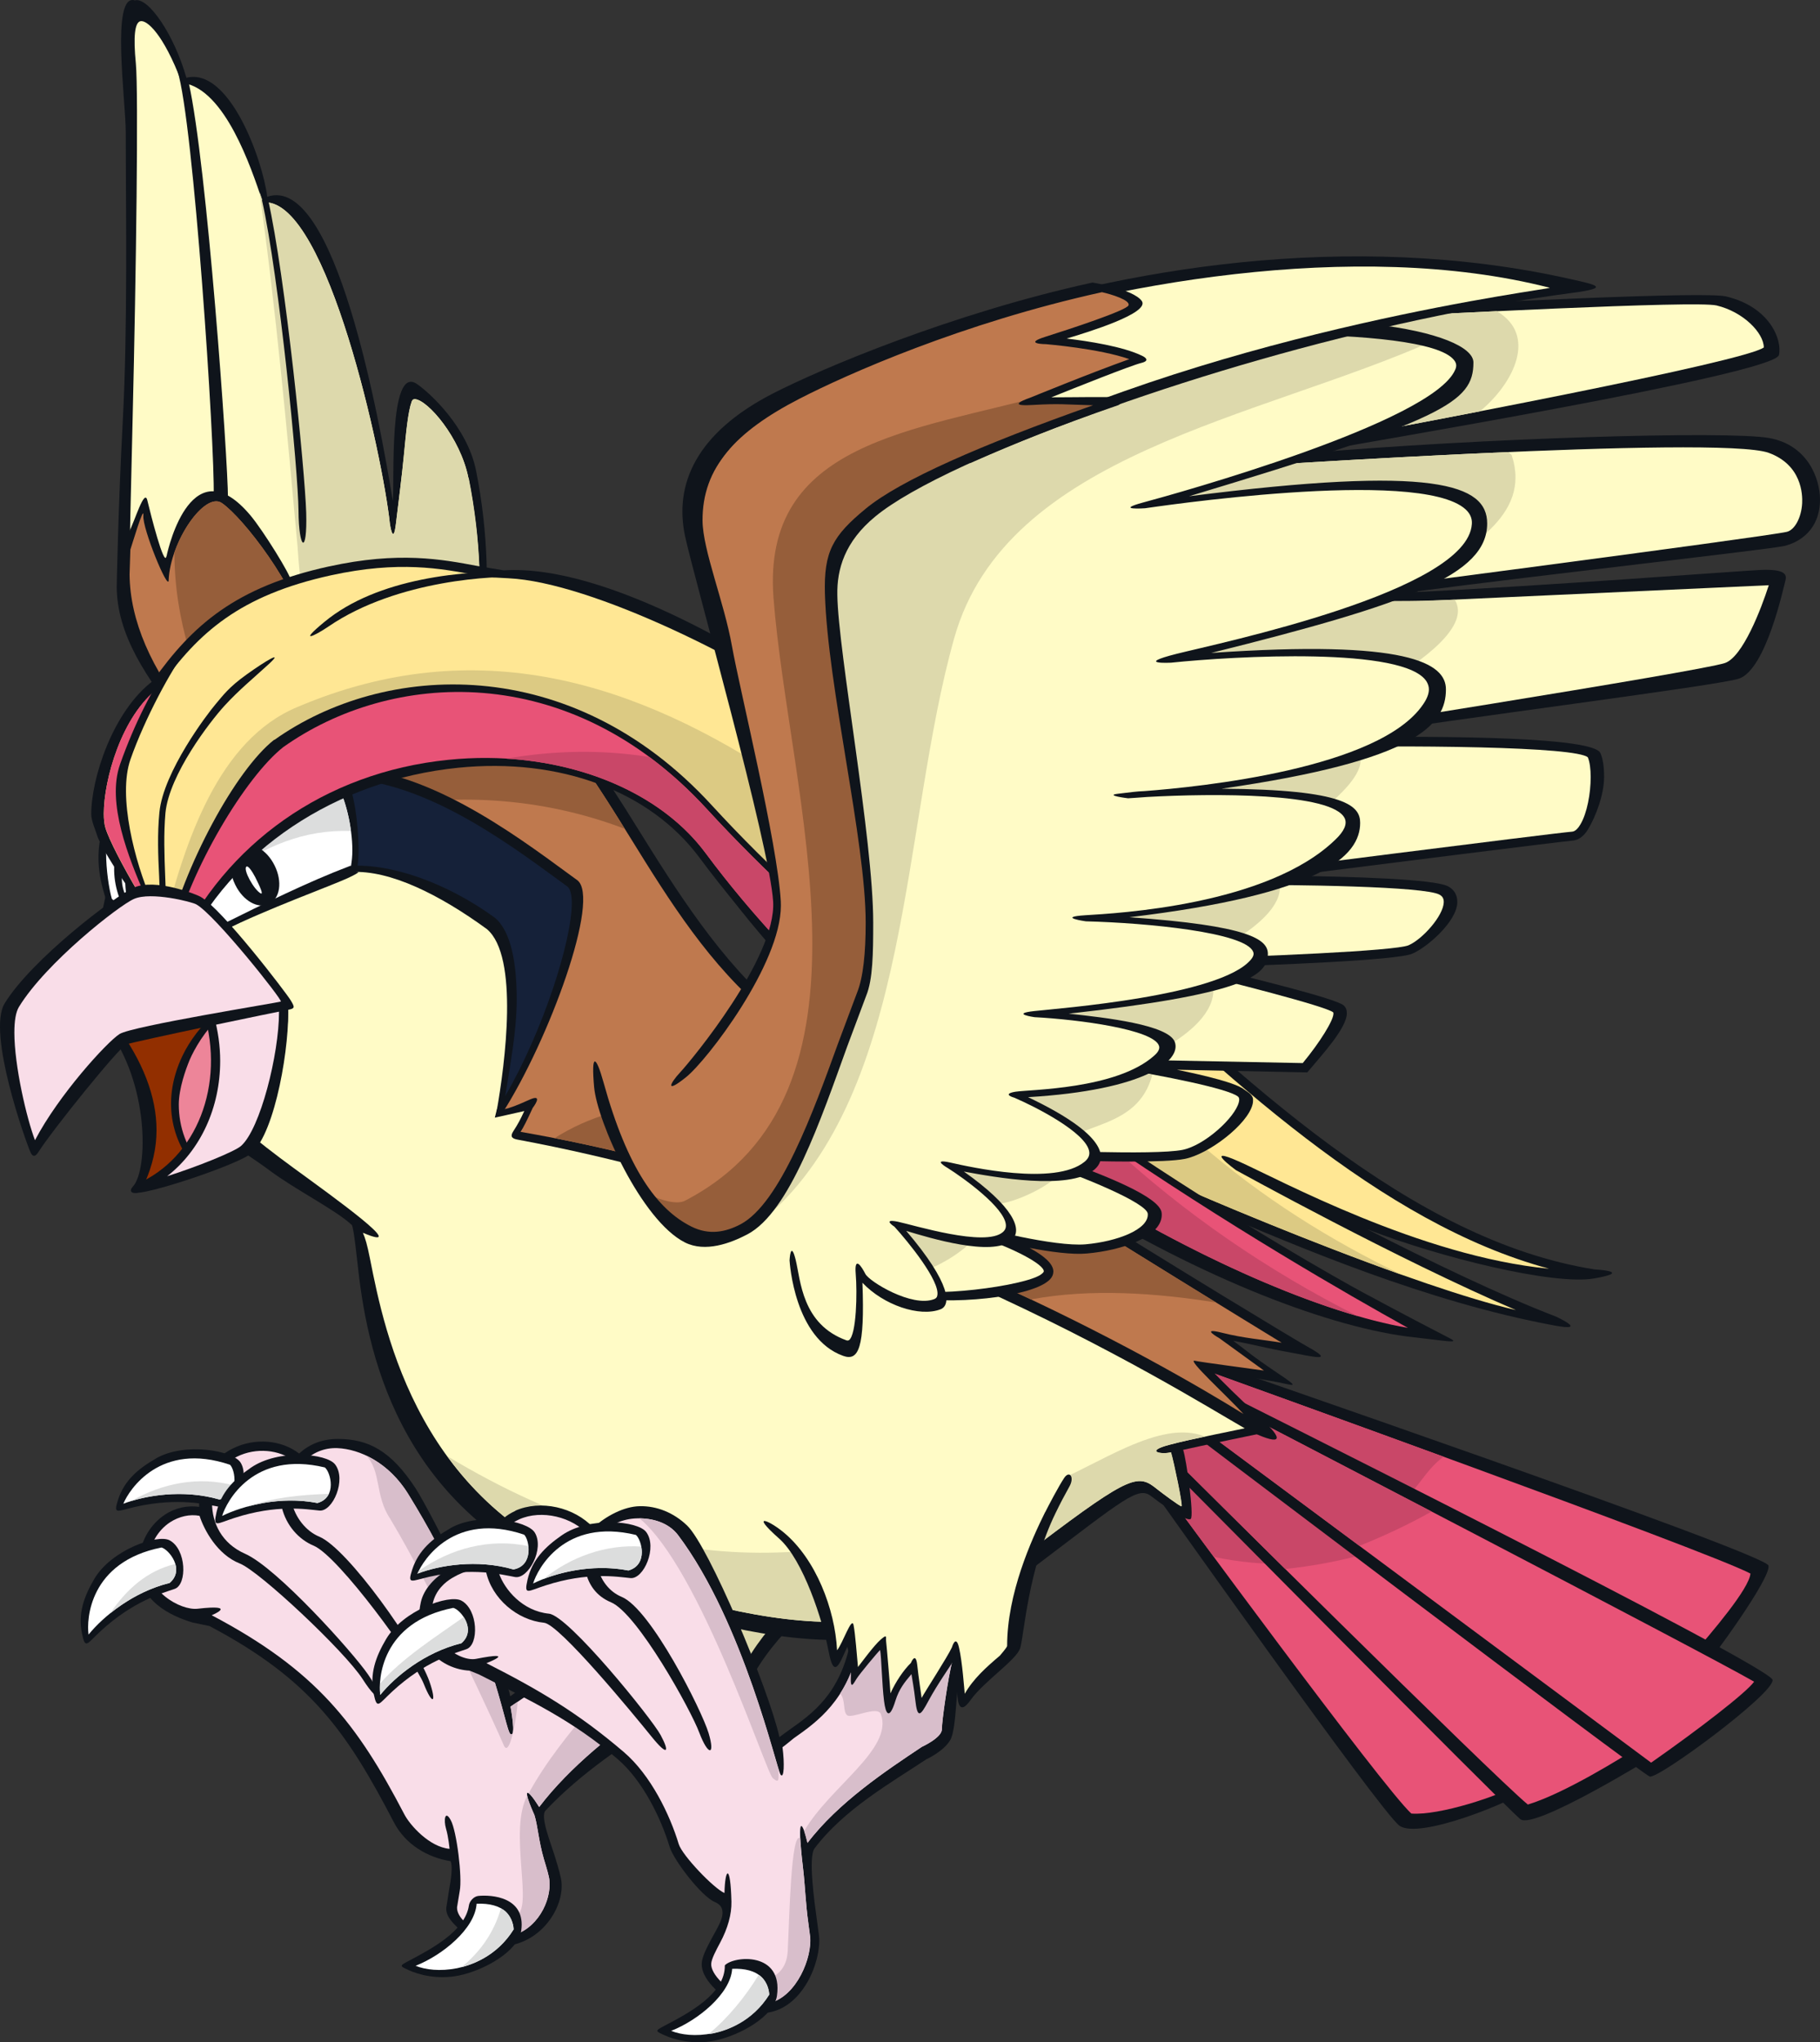<?xml version="1.0" encoding="UTF-8"?>
<!-- Created with Inkscape (http://www.inkscape.org/) -->
<svg version="1.1" viewBox="0 0 311.86 349.96" xmlns="http://www.w3.org/2000/svg">
 <rect x="0" y="0" width="311.86" height="349.96" fill="#333333" stroke="none"/>
 <g transform="translate(22.26 23.444)">
  <path d="m29.004 225.63c-3.032-2.342-7.567-2.744-11.342-0.887-3.727 1.839-5.808 5.34-5.808 9.745 0 0.091 0.016 0.183 0.016 0.274-1.985-0.274-4.066 0.137-5.873 1.34-2.438 1.614-4.048 4.308-4.423 7.422-0.046 0.457-0.091 0.855-0.091 1.258 0 6.195 5.566 8.664 9.213 9.793l2.936 0.613c17.489 9.229 23.62 18.312 31.607 33.64 1.967 3.791 5.776 6.034 9.713 6.647 0.366 0.837 0.137 2.84-0.274 5.002l-0.467 2.986v0.229c0 1.143 0.855 2.113 1.935 3.165 2.049 1.985 5.728 3.403 8.196 3.16 6.244-0.613 10.02-6.615 9.616-10.939-0.091-0.919-0.517-2.355-1.015-4.016-0.805-2.694-2.712-7.228-1.71-8.277 6.196-6.567 13.666-11.342 19.635-15.295l3.709-4.148-0.091-0.499c-0.549-2.936 0.938-8.954 1.825-12.536l0.563-2.323-0.906-0.091-18.425-1.967-0.137 0.709c-1.793 9.18-6.551 12.52-10.729 15.488 0 0-0.773 0.563-1.5 1.098-2.049-8.89-13.73-31.816-16.263-35.689-4.194-6.405-8.083-8.406-13.278-8.406-2.502 0-4.76 0.773-6.615 2.483" fill="#0f141b"/>
  <path d="m94.908 253.37c-1.55-0.183-14.973-1.596-16.15-1.71-2.031 9.228-7.083 12.859-11.197 15.747l-2.342 1.582s1.015 5.324 0 4.711c-1.034-0.613-2.872-17.392-17.554-41.158-3.325-5.388-8.293-7.68-12.101-7.841-2.273-0.091-4.322 0.773-5.953 2.47l-0.531 0.549-0.137-0.091c-1.354 1.628-1.825 3.906-1.244 6.293 0.645 2.712 2.47 5.002 4.76 5.953 4.905 2.049 16.796 18.909 18.861 24.798 1.258 3.599 0.599 4.34-0.97 0.412-1.55-3.92-14.553-21.862-18.861-23.669-2.598-1.079-4.727-3.517-5.453-6.551-0.663-2.712 0.531-6.034 2.113-7.922-2.534-2.017-6.551-2.374-9.778-0.791-5.244 2.579-6.663 13.117 1.372 16.651 5.453 2.406 18.458 16.876 21.087 20.716 2.63 3.842 2.067 5.486-0.951 0.759-3.032-4.727-17.635-18.457-21.055-19.813-3.855-1.518-6.115-5.76-6.889-8.164-1.679-0.32-3.499 0.091-5.066 1.111-2.049 1.354-3.403 3.663-3.727 6.309-0.645 5.453 5.582 8.825 8.438 8.502 7.164-0.823 2.438 1.111 2.438 1.111 17.861 9.422 24.879 18.522 33.011 34.124 0.951 1.839 4.29 5.598 7.744 5.905 0 0-0.183-2.049-0.613-3.485-0.412-1.418-0.183-3.275 0.823-1.418 1.015 1.839 1.999 9.81 1.532 12.133l-0.457 2.776c-0.046 0.951 0.613 1.825 1.18 2.387 1.889 1.825 5.179 2.886 6.954 2.726 4.986-0.498 7.728-5.373 7.728-9.019 0-0.229-0.016-0.412-0.032-0.631-0.046-0.759-0.498-2.195-0.951-3.709-0.887-3.018-1.047-5.712-1.614-7.519-2.259-5.082-1.226-4.647 0.805-1.404 5.228-6.905 13.311-13.262 19.361-17.296 0 0 2.808-1.889 3.403-2.291-0.046-0.412-0.091-0.791-0.091-1.244 0-3.371 1.162-8.115 1.967-11.423 0 0 0.091-0.274 0.137-0.563" fill="#f9dde8"/>
  <g fill="#d8becb">
   <path d="m61.203 308c1.111 0.366 2.195 0.549 2.986 0.466 4.986-0.485 7.728-5.372 7.728-9.019 0-0.229-0.016-0.412-0.032-0.631-0.046-0.759-0.499-2.195-0.951-3.709-0.887-3.018-1.047-5.711-1.614-7.518-0.741-1.66-1.13-2.726-1.244-3.307-3.275 6.115 1.258 19.635-1.999 20.507-3.275 0.869-3.97 2.566-4.873 3.211"/>
   <path d="m68.325 283.84c0.366 0.229 1.002 1.066 1.806 2.355 5.212-6.905 13.295-13.263 19.361-17.296 0 0 2.808-1.889 3.389-2.291-0.032-0.412-0.091-0.791-0.091-1.244 0-3.371 1.18-8.116 1.985-11.423 0 0 0.091-0.274 0.137-0.563-0.366-0.033-1.404-0.137-2.758-0.274-8.18 11.358-17.86 19.877-23.83 30.752"/>
   <path d="m64.04 275.57c0.951 2.31 2.145-3.92 2.406-7.405l-1.226 0.837s1.015 5.308 0 4.695c-1.034-0.613-2.872-17.393-17.538-41.158-2.017-3.243-4.63-5.356-7.212-6.567 2.616 2.616 1.486 6.857 4.098 10.778 7.857 13.085 18.522 36.528 19.474 38.819"/>
  </g>
  <path d="m75.879 231.39c3.243 6.018 1.418 11.843-0.517 18.006l-2.081 7.067 1.596-1.18 2.547-1.871c0.627-0.412 1.244-0.855 1.839-1.308-0.274 0.823-0.581 1.628-0.919 2.438l-1.015 2.451 1.162-0.274 2.872-0.581c0.938-0.229 1.839-0.457 2.726-0.531-0.274 1.486-0.823 2.954-1.5 4.487-0.773 1.793-1.582 3.631-1.806 5.599l1.212 0.412c0.906-1.596 3.261-3.339 5.34-4.391-0.229 0.837-0.467 1.679-0.773 2.566-0.412 1.143-0.837 2.342-1.047 3.535l-0.32 1.921 1.418-1.322c1.5-1.404 3.293-2.566 5.002-3.677 1.111-0.709 2.209-1.468 3.293-2.273-0.274 1.047-0.613 2.081-1.002 3.16-0.517 1.468-1.047 2.968-1.354 4.564l-0.412 2.195 1.532-1.628c2.419-2.534 5.841-3.567 9.164-4.551l2.598 0.457 0.091-0.32c3.293-8.309 12.326-15.65 16.408-19.071 1.532-1.276 2.209-1.857 2.47-2.259l0.485-0.759-49.742-14.198z" fill="#0f141b"/>
  <path d="m76.603 249.79c1.162-3.695 2.355-7.47 2.355-11.294 0-2.113-0.412-4.258-1.322-6.406 2.483 0.677 42.013 11.472 44.014 12.02-0.412 0.366-0.951 0.823-1.5 1.29-4.116 3.439-12.601 10.568-16.086 19.071-0.412 0.091-1.614 0.485-1.614 0.485-2.822 0.837-5.711 1.761-8.116 3.567 0.229-0.837 0.517-1.646 0.805-2.451 0.581-1.646 1.194-3.339 1.45-5.163l0.274-1.761-1.34 1.18c-1.386 1.244-3.032 2.305-4.615 3.325-1.212 0.791-2.438 1.647-3.613 2.547 0.183-0.485 0.32-0.983 0.499-1.468 0.485-1.34 0.97-2.726 1.098-4.08l0.091-1.047-0.983 0.366c-1.646 0.631-3.709 1.921-5.276 3.371 0.32-0.919 0.695-1.825 1.079-2.694 0.805-1.839 1.628-3.746 1.793-5.728l0.046-0.727-0.727 0.016c-1.34 0.046-2.611 0.366-3.855 0.677 0 0-0.805 0.183-1.564 0.32 0.016-0.032 0.046-0.137 0.046-0.137 0.631-1.5 1.29-3.05 1.418-4.615l0.137-1.724-1.244 1.194c-0.906 0.855-2.067 1.66-3.179 2.419 0 0-0.563 0.412-1.066 0.791 0.457-1.532 0.97-3.339 0.97-3.339" fill="#ddd9ac"/>
  <path d="m176.93 223.23-3.435 6.147 0.274 0.412c1.646 2.241 40.416 57.131 43.756 59.6 3.357 2.47 19.651-4.226 22.314-6.357l0.709-0.563-63.133-60.116z" fill="#0f141b"/>
  <path d="m177.8 224.88c1.418 1.34 58.874 56.05 60.277 57.389-3.403 2.017-13.714 5.421-18.506 5.05-4.986-4.598-40.723-53.275-44.224-58.067 0.366-0.613 1.806-3.224 2.451-4.372" fill="#e85377"/>
  <path d="m177.8 224.88c-0.645 1.143-2.099 3.759-2.451 4.372 1.066 1.454 5.13 6.986 10.39 14.085 4.18 0.901 8.454 1.258 12.794 1.276-11.02-10.487-20.184-19.2-20.732-19.732" fill="#c94768"/>
  <path d="m180.62 208.88-5.163 5.534 93.288 49.08 0.412-0.467c1.871-2.099 12.084-16.069 11.617-18.199-0.466-2.131-95.563-34.801-99.306-36.157l-0.485-0.183z" fill="#0f141b"/>
  <path d="m181.41 210.33c6.857 2.483 88.803 31.913 96.272 35.866-0.229 2.598-6.421 9.874-10.358 14.392-1.079-0.563-87.528-45.692-89.319-46.611 0.906-0.97 2.904-3.115 3.403-3.645" fill="#e85377"/>
  <path d="m181.41 210.33c-0.498 0.531-2.502 2.68-3.403 3.645 0.773 0.412 20.023 10.697 38.868 20.539 3.663-2.099 4.792-5.873 8.228-8.341-20.781-7.599-40.481-14.682-43.691-15.844" fill="#c94768"/>
  <path d="m177.34 217.67-3.179 6.357 0.412 0.412c2.419 2.406 61.31 61.939 63.682 63.843 2.355 1.889 22.797-10.713 23.346-11.084l-0.017-1.386-83.833-58.938z" fill="#0f141b"/>
  <path d="m178.34 219.19c1.454 1.015 78.59 55.259 80.429 56.55-3.083 1.985-12.988 8.148-19.232 10.035-6.099-5.034-58.519-57.147-63.456-62.068 0.366-0.709 1.71-3.435 2.259-4.519" fill="#e85377"/>
  <path d="m178.34 219.19c-0.549 1.079-1.903 3.81-2.259 4.519 1.921 1.921 11.068 11.019 21.878 21.7 4.711-0.485 9.342-1.372 13.923-2.63-17.296-12.165-32.897-23.136-33.543-23.588" fill="#c94768"/>
  <path d="m182.75 213.47-5.066 5.421s81.316 61.617 82.736 62.084c1.422 0.485 21.297-14.182 21.055-16.554-0.229-2.374-94.079-49.193-97.789-51.113l-0.531-0.274z" fill="#0f141b"/>
  <path d="m183.49 214.98c7.002 3.631 85.979 44.643 94.82 49.742-1.322 1.871-9.6 8.245-17.65 13.875-0.887-0.677-79.251-58.89-80.622-59.922 0.805-0.855 2.886-3.083 3.453-3.695" fill="#e85377"/>
  <path d="m183.49 214.98c-0.563 0.613-2.648 2.84-3.453 3.695 0.581 0.457 14.504 10.777 30.639 22.765 4.212-1.679 8.342-3.613 12.375-5.873-19.087-9.955-36.447-18.973-39.561-20.587" fill="#c94768"/>
  <path d="m0.852-23.378c-4.162-1.308-1.564 17.167-1.564 22.604 0 12.601 0.366 33.204-0.517 49.613-0.773 14.553-1.034 28.074-1.034 28.316 0.091 8.099 4.841 15.408 11.939 24.169 4.744 5.84 28.412 5.518 39.69 3.887 4.663-0.663 7.309-1.66 7.841-2.954 2.003-4.792 6.486-23.185 2.099-45.095-1.482-7.357-7.841-13.246-10.132-14.811-4.937-3.389-3.791 17.263-4.13 20.022-2.31-14.182-9.907-56.131-21.507-52.097-0.855-6.631-6.583-22.233-13.859-20.394-2.113-7.454-6.551-13.875-8.825-13.262" fill="#0f141b"/>
  <path d="m10.555 99.765c-6.954-8.584-10.535-16.909-10.616-24.75-0.032-3.695 0.229-14.44 0.531-26.88 0.599-24.863 1.015-55.76 0.549-60.697-0.457-4.663-0.183-6.986 0.759-7.244 1.13-0.274 3.938 2.195 7.018 10.278l0.091 0.274 0.32 0.046c7.099 1.175 11.536 14.424 13.44 20.071l0.137 0.366h0.366c10.729-0.137 20.2 43.708 21.394 55.05 0 0 0.563 3.983 1.047 0.016 0.467-3.97 1.015-8.164 1.354-11.633 0.412-4.244 0.727-7.583 1.354-9.309 0.091-0.32 0.274-0.412 0.563-0.412 2.163 0.183 7.745 6.534 9.148 13.537 4.359 21.652 0.229 38.625-1.756 43.352-0.274 0.663-2.278 1.628-7.035 2.323-12.343 1.774-34.511 0.677-38.658-4.423" fill="#fffbc6"/>
  <path d="m58.014 58.505c-1.404-7.002-7.002-13.359-9.148-13.521-0.32-0.032-0.467 0.091-0.581 0.366-0.631 1.729-0.951 5.066-1.354 9.309-0.32 3.471-0.874 7.664-1.354 11.633-0.467 3.97-1.034-0.016-1.034-0.016-1.194-11.342-10.665-55.195-21.394-55.05h-0.366l-0.091-0.366c-0.137-0.457-0.32-0.919-0.485-1.418 2.79 19.942 4.663 40.335 6.518 60.745 0.741 11.826 3.147 23.637 7.454 34.753 4.744 0.016 9.358-0.274 13.085-0.791 4.743-0.677 6.744-1.646 7.018-2.323 1.967-4.711 6.115-21.684 1.774-43.352" fill="#ddd9ac"/>
  <path d="m9.742 100.42" fill="#fffbc6"/>
  <path d="m6.25 71.891c-0.366 1.935-2.694-7.196-3.261-9.584-0.499-2.163-2.163 3.581-3.115 5.34l-0.938 1.793v0.091l-0.366 6.905c0.091 8.083 4.084 15.198 11.181 23.959 3.115 3.842 13.94 5.018 20.119 5.389l0.805 0.046-0.274-0.759c-1.742-4.582-3.938-9.245-6.534-13.343-4.084-6.47 4.29-9.648 3.759-15.618-0.091-1.066-4.776-8.6-6.938-11.197-9.907-11.826-14.02 5.018-14.408 6.954" fill="#0f141b"/>
  <path d="m6.636 76.009c0.274-6.696 6.196-15.279 9.132-13.246 3.727 2.566 12.859 14.537 14.279 21.991 1.418 7.47-2.694 15.747-0.983 19.942-9.616-0.663-16.521-2.47-18.506-4.937-6.954-8.568-10.535-16.893-10.616-24.75 0 0 0.137-4.034 0.137-4.276 0.091-0.183 2.387-8.003 2.227-5.808-0.183 2.209 4.258 12.972 4.34 11.084" fill="#bf794e"/>
  <path d="m30.047 84.755c-1.418-7.454-10.552-19.425-14.279-21.991-2.259-1.564-6.292 3.165-8.148 8.454 0.046 12.439 3.97 21.168 7.47 31.123 3.357 1.13 8.164 1.953 13.972 2.355-1.71-4.194 2.406-12.488 0.983-19.942" fill="#965e3a"/>
  <path d="m9.637 61.22h0.032c0.016-0.016 0.016-0.016 0.032-0.016z" fill="#f9dde8"/>
  <g fill="#0f141b">
   <path d="m22.628 10.835c2.936 13.085 6.212 46.45 6.26 53.21 0.046 6.793 1.532 7.712 1.322 0.366-0.229-7.325-3.535-40.319-6.567-53.824z"/>
   <path d="m8.141-11.314c2.758 8.47 6.454 64.505 6.212 72.781 0 0 2.451 2.515 2.451 0.517 0-6.679-3.599-57.309-6.728-71.265 0 0-3.906-8.067-1.935-2.031"/>
   <path d="m43.967 85.901c-18.748 0.183-39.013 17.86-45.482 33.575-1.532 3.741-2.598 11.036-3.403 13.907 0.137 1.066 1.143 1.212 1.354 2.323 1.582 8.341 6.793 18.958 13.811 29.639l0.366 1.34c2.305 3.485 8.761 7.018 13.262 10.39 4.5 3.371 11.359 6.776 14.166 9.406 0.366 0.823 0.823 5.437 1.098 7.777 1.742 15.263 7.696 42.675 40.529 54.275 39.658 13.988 56.292 10.923 75.363-3.517 15.473-11.713 17.764-13.875 20.023-12.036 0.631 0.499 5.986 4.5 6.728 3.842 0.581-0.517-0.741-10.197-1.308-11.826 1.482-0.366 14.908-3.147 14.908-3.147l-11.1-11.278c-0.595-0.517-54.76-46.063-73.991-61.197-11.262-8.858-18.328-20.378-25.185-31.542-10.149-16.538-19.732-32.156-41.158-31.93"/>
  </g>
  <path d="m-1.378 127.42c0-2.744 0.457-5.195 1.308-7.341 5.55-13.472 24.992-32.398 44.047-32.607 20.539-0.229 29.477 14.343 39.819 31.187 6.922 11.278 14.069 22.927 25.541 31.946 19.216 15.118 73.362 60.665 73.894 61.116-0.032-0.032 6.599 6.712 9.132 9.277-2.209 0.549-10.1 2.017-14.311 3.147-4.226 1.13-1.322 1.692 0.32 1.276 0.517 1.742 2.031 9.051 1.825 9.245-0.137 0.137-3.549-2.419-4.148-2.904-3.229-2.616-4.34-2.712-20.281 9.342-19.022 14.408-34.979 18.829-74.201 4.986-31.994-11.294-37.899-41.078-40.416-53.791-0.499-2.515-0.805-3.517-1.226-4.5 8.438 3.567-4.873-6.002-11.826-11.068-6.276-4.582-13.02-10.036-15.15-13.295-9.439-14.359-14.343-26.799-14.343-36.012" fill="#fffbc6"/>
  <path d="m178.05 224.14c1.679-0.457 3.92-0.951 6.163-1.418-7.712-3.128-18.377 4.953-27.218 8.406-33.301 13.956-63.569 18.377-102.6-5.034 5.905 8.099 14.489 15.505 27.202 20.006 39.206 13.843 55.163 9.406 74.201-4.986 15.924-12.068 17.038-11.956 20.265-9.358 0.595 0.485 4.002 3.032 4.148 2.904 0.229-0.183-1.29-7.486-1.806-9.245-1.679 0.412-4.582-0.137-0.366-1.276" fill="#ddd9ac"/>
  <path d="m43.969 86.164c-18.651 0.183-38.803 17.764-45.24 33.414-2.406 5.841-1.774 13.666 1.857 23.25l0.183 0.531 0.499-0.229c4.404-2.003 8.713-4.519 12.875-6.954 16.312-9.519 31.703-18.506 52.178 1.162 1.774 1.486 0.046 18.441-3.517 29.622l-0.274 1.111s3.727-0.837 5.05-1.13c-0.773 1.628-0.97 2.031-1.889 3.467-0.467 0.741-0.412 1.194 0.613 1.404 69.022 12.859 120.65 47.725 125.99 50.161 5.324 2.451 5.324 1.162 1.582-2.31-3.741-3.453-7.083-6.744-8.696-8.486 2.259 0.32 6.68 1.436 10.278 1.999 3.613 0.581 5.76 1.71 1.143-1.372-4.598-3.096-5.195-3.773-7.534-5.485 3.018 0.517 5.534 1.244 9.567 1.953 4.034 0.727 8.132 1.806 3.128-0.97-5.002-2.776-77.557-47.015-90.4-57.567-10.003-8.212-17.861-20.78-24.492-31.445-10.745-17.344-21.103-32.349-42.933-32.123" fill="#0f141b"/>
  <path d="m-1.66 127.47c0-2.79 0.457-5.292 1.354-7.486 6.309-15.36 26.041-32.591 44.289-32.784 21.232-0.229 31.236 15.924 41.82 32.994 6.663 10.761 13.553 21.862 23.685 30.187 11.633 9.568 74.959 48.37 87.866 56.26-3.371-0.563-6.454-0.759-10.277-1.724-3.842-0.97-0.412 0.938-0.412 0.938s5.357 3.887 7.648 5.55c-2.904-0.412-10.455-1.386-11.859-1.679-1.386-0.274 5.485 5.986 8.374 9.132-13.214-8.196-64.262-37.996-123.89-48.354 0.457-0.695 1.098-1.935 2.081-4.098 0 0 1.953-2.515-0.457-1.45-2.387 1.066-3.293 1.418-4.487 1.692 2.131-7.066 4.016-18.151 4.016-24.782 0-2.726-0.32-4.695-1.066-5.324-21.039-20.184-37.496-10.584-53.404-1.29-3.983 2.342-8.099 4.711-12.262 6.647-1.999-5.421-3.032-10.261-3.032-14.424" fill="#bf794e"/>
  <path d="m84.795 118.58c-10.229-16.473-20.265-31.591-40.82-31.365-18.232 0.183-37.963 17.425-44.288 32.768-0.906 2.195-1.34 4.695-1.34 7.486 0 2.904 0.499 6.115 1.468 9.632 23.249-22.346 56.615-29.348 84.979-18.522" fill="#965e3a"/>
  <path d="m186.12 199.75c-7.938-4.889-18.522-11.423-29.332-18.199-29.525-7.583-60.067-25.024-84.027-9.971 31.365 6.147 60.035 17.425 81.623 27.638 10.342-1.921 21.555-1.098 31.736 0.531" fill="#965e3a"/>
  <path d="m35.605 108.08c-11.181 1.825-20.716 8.793-29.525 14.714l-8.745 5.695v0.32c0.183 4.148 1.29 8.857 3.243 14.036l0.229 0.531 15.263-7.373c7.599-3.759 14.779-7.309 21.878-10.02 6.631-0.366 15.118 3.874 23.217 9.777 5.55 4.663 3.115 23.088 1.679 31.204l0.951 0.366c8.019-12.504 16.957-36.963 12.843-39.964l-1.418-1.034c-9.681-7.099-24.96-18.425-39.593-18.248" fill="#0f141b"/>
  <path d="m6.665 123.67c8.713-5.857 17.715-11.923 28.606-13.714 14.198-0.183 28.671 10.439 38.254 17.457l1.404 1.034c0.531 0.366 0.791 1.404 0.791 2.854 0 6.486-4.937 21.927-11.407 33.059 0.773-4.921 1.967-11.036 1.967-16.506 0-6.195-0.938-11.665-3.741-14.036-8.357-6.083-17.877-9.31-24.75-8.89h-0.091l-0.091 0.032c-7.163 2.744-14.392 6.309-22.039 10.1 0 0-13.246 6.389-14.214 6.857-1.742-4.727-2.744-9.067-2.968-12.875 0.531-0.32 8.261-5.372 8.261-5.372" fill="#152139"/>
  <path d="m35.588 110.08c-4.002 2.31-24.137 14.569-27.348 28.816l-0.229 1.066 7.987-3.92c7.615-3.773 18.344-7.648 21.265-8.987 2.904-1.34 1.55-1.098 1.55-1.098l0.091-0.412c0.183-1.002 0.274-2.113 0.274-3.243 0-4.679-0.823-10.519-2.227-12.601l-0.938 0.137z" fill="#0f141b"/>
  <path d="m35.634 111.26c1.226 2.145 2.483 6.841 2.483 11.036 0 0.919-0.091 1.793-0.229 2.63h-0.183l-0.046 0.033c-7.195 2.744-14.44 6.325-22.12 10.132 0 0-4.372 2.145-5.921 2.904 3.759-12.875 21.394-24.008 26.04-26.734" fill="#fff"/>
  <path d="m37.883 118.96c-0.412-3.128-1.34-6.115-2.241-7.696-3.16 1.857-12.294 7.567-19.006 15.069 6.196-4.711 13.343-7.696 21.249-7.373" fill="#dcdddd"/>
  <path d="m19.009 121.62c-0.695 0.32-1.212 0.97-1.5 1.806-0.457 1.354-0.274 3.128 0.549 4.76 1.354 2.758 3.906 4.18 5.792 3.261 1.889-0.938 2.31-3.823 0.951-6.567-1.354-2.758-3.906-4.194-5.792-3.261" fill="#0f141b"/>
  <path d="m19.937 125.08c0.32-0.32 1.079 0.919 1.532 1.774 0.791 1.564 1.486 3.096 0.919 2.776-1.162-0.663-2.986-4.002-2.451-4.551" fill="#fff"/>
  <path d="m-4.789 118.95c-1.386 5.179-0.032 9.455 0.759 11.956l0.091 0.274 0.32 0.046c2.616 0.517 7.131 1.212 8.035 0.229 0.137-0.183 0.229-0.366 0.229-0.563 0-0.091 0-0.183-0.032-0.274-0.412-1.34-7.857-11.213-8.438-11.923l-0.695-0.855z" fill="#0f141b"/>
  <path d="m-4.068 122.74c0-0.823 0.091-1.55 0.183-2.31 2.031 2.662 6.857 9.213 7.357 10.374-0.709 0.32-3.435 2.744-6.567-0.229-0.499-1.729-0.983-5.002-0.983-7.841" fill="#fff"/>
  <path d="m0.715 131.51c1.322-0.091 2.406-0.531 2.776-0.695-0.183-0.457-1.047-1.724-2.145-3.261 0.091 1.404 0.091 2.84-0.631 3.951" fill="#0f141b"/>
  <path d="m0.278 126.27c-1.258-1.793-1.29-2.502-2.534-4.162-0.906 3.357-0.32 6.567 0.759 9.084 0.919 0.412 1.857 0.759 1.774-4.921" fill="#0f141b"/>
  <path d="m-0.802 126.94c-0.631-0.906 0.032-0.457-0.581-1.276-0.016 1.806-0.046 2.534 0.466 3.951 0.457 0.229 0.137 0.183 0.091-2.68" fill="#fff"/>
  <path d="m4.567 130.66" fill="#152139"/>
  <path d="m34.096 73.619c-16.037 3.517-23.427 10.116-30.155 19.619-6.857 5.179-10.568 16.667-10.568 22.846 0 1.13 0.791 2.854 0.983 3.549 0.938 3.165 9.793 15.957 11.681 16.231 0.485 0.091 2.854 4.29 3.064 3.823 8.099-17.344 26.153-29.444 47.144-31.574 17.425-1.756 32.881 4.002 41.352 15.408 33.995 45.821 94.288 78.477 122.54 81.704l0.466-1.468-5.002-2.68c-8.035-4.308-22.701-12.165-30.897-17.441 15.634 6.647 37.464 15.989 59.325 20.039 6.164 1.162 0.32-1.518 0.32-1.518-9.406-3.599-21.749-9.568-32.285-14.94 12.472 4.84 31.93 9.616 38.835 8.406 6.889-1.194 0.046-1.55 0.046-1.55-31.332-4.986-59.987-32.139-87.689-58.422-13.666-12.94-27.783-26.331-42.03-36.85-12.568-9.293-39.464-25.67-57.163-24.508-0.091-0.017-4.551-0.759-4.551-0.759-6.002-1.13-13.456-2.547-25.411 0.091" fill="#0f141b"/>
  <path d="m-4.201 118.4c-0.183-0.613-0.274-1.436-0.274-2.419 0-5.711 3.018-16.828 9.487-21.604l0.183-0.183c6.502-9.229 13.666-15.634 29.251-19.054 11.633-2.547 18.925-1.162 24.766-0.046l3.096 0.412 2.534 0.137c14.262 0.663 41.916 14.424 55.453 24.427 14.166 10.455 28.251 23.814 41.868 36.722 25.67 24.33 52.162 49.387 81.01 57.163-21.959-2.099-46.225-15.263-52.937-18.28-6.712-3.018-0.741 1.372-0.741 1.372 0.32 0.183 27.767 15.344 47.983 23.992-17.006-3.938-49.919-17.78-58.422-21.572l-0.887 1.258c4.034 4.226 25.282 15.618 36.705 21.733 0 0 0.595 0.32 0.805 0.457-29.493-5.873-84.818-37.19-116.81-80.316-8.793-11.859-24.798-17.844-42.772-16.021-21.378 2.163-39.787 14.456-48.193 32.091-2.355-1.55-10.939-16.296-12.1-20.249" fill="#ffe794"/>
  <path d="m-1.333 109.83c0.229-2.63 3.759-10.197 6.567-15.715-0.016 0.032-0.032 0.046-0.046 0.091l-0.091 0.091-0.091 0.046c-6.47 4.776-9.471 15.892-9.471 21.604 0 1.002 0.091 1.825 0.274 2.419 0.823 2.808 5.372 11.004 8.793 16.118-0.563-1.486-1.226-3.197-2.031-5.13-3.471-8.326-4.162-16.086-3.887-19.555" fill="#e85377"/>
  <path d="m178.17 180.74 0.887-1.258c5.841 2.598 23.185 9.939 38.997 15.569-12.359-5.969-24.121-13.278-34.931-22.733-44.498-39.271-92.933-100.79-154.44-74.604-13.472 5.614-19.232 22.765-23.088 38.27 0.97 1.354 1.793 2.342 2.31 2.68 8.406-17.651 26.815-29.945 48.176-32.107 17.99-1.825 33.979 4.18 42.788 16.037 31.994 43.126 87.318 74.443 116.81 80.3-0.229-0.091-0.805-0.457-0.805-0.457-11.423-6.115-32.672-17.489-36.705-21.717" fill="#dcca83"/>
  <path d="m7.689 139.03" fill="#ffe794"/>
  <path d="m24.713 103.32c-6.599 5.212-15.44 21.475-18.619 34.866l-0.046 0.274 0.183 0.229c0.887 1.066 1.5 1.5 2.017 1.436 0.274-0.033 0.531-0.229 0.663-0.499 8.132-17.441 26.283-29.59 47.354-31.736 17.522-1.774 33.446 3.759 41.594 15.505 33.64 48.532 94.095 79.283 122.18 82.317 5.34 0.581 8.083 1.162 6.067 0.137-0.645-0.32-8.084-4.18-15.005-7.922-6.696-3.631-71.426-39.787-111.41-83.398-24.185-26.379-56.228-24.507-74.943-11.181" fill="#0f141b"/>
  <path d="m26.234 104.61c18.329-13.053 48.903-15.312 72.652 10.6 38.577 42.078 99.499 77.46 120.1 88.884-29.074-4.97-87.689-37.335-120.34-81.349-8.729-11.794-26.186-17.812-44.079-15.989-21.378 2.163-38.238 14.553-46.547 32.236-0.137-0.091-0.412-0.32-0.837-0.805 3.147-12.94 12.778-28.622 19.054-33.575" fill="#e85377"/>
  <path d="m167.99 172.72c-23.233-15.795-49.145-35.754-69.103-57.502-3.179-3.471-6.486-6.422-9.858-8.938-8.132-1.308-16.409-1.143-24.524 0.274 14.182 0.855 27.041 6.631 34.156 16.198 29.687 40.029 80.848 70.41 111.73 79.332-15.36-7.744-29.735-17.57-42.401-29.348" fill="#c94768"/>
  <g fill="#0f141b">
   <path d="m14.64 97.274c-1.34 1.564-8.906 11.52-9.584 18.474-0.366 3.695-0.229 7.406-0.046 10.971 0.137 3.325 0.274 6.744 0 10.132l1.034 0.091c0.274-3.453 0.137-6.921 0-10.262-0.137-3.549-0.274-7.212 0.046-10.842 0.663-6.615 7.664-15.666 10.116-18.345 2.47-2.694 4.921-4.695 7.615-7.163 2.68-2.47-0.677-0.457-3.81 1.793-3.128 2.241-4.034 3.581-5.372 5.147"/>
   <path d="m-1.701 107.57c-2.305 6.583 1.468 15.957 4.29 22.459l1.047 0.645c-2.744-6.325-5.76-17.667-3.535-24.008 2.47-7.051 7.035-15.457 9.616-18.796l-2.936 2.712c-2.648 3.435-5.97 9.826-8.486 16.989"/>
   <path d="m33.388 83.074c-4.744 3.906-1.692 2.419 0.613 0.855 11.891-8.148 29.09-8.729 32.43-8.454 3.339 0.274 6.663 0.663 6.663 0.663l-3.791-1.582-1.742-0.016c-10.326-0.366-25.153 1.098-34.172 8.535"/>
   <path d="m26.223 147.89-31.462 2.954 1.322 1.825c7.309 9.697 7.002 24.363 4.468 27.154-0.759 0.823-0.32 1.308 0.773 1.143 1.742-0.274 16.731-5.114 18.748-6.873 4.084-3.599 7.406-18.732 7.002-25.46l-0.046-0.823z"/>
  </g>
  <path d="m25.535 149.54c0 0.137 0.016 0.274 0.016 0.412 0 7.26-3.224 20.087-6.518 22.975-1.45 1.276-11.714 5.212-16.457 6.244 1.29-2.904 1.985-5.889 1.985-8.954 0-5.776-2.337-11.811-6.938-18.054 2.387-0.229 26.412-2.47 27.912-2.611" fill="#922f00"/>
  <path d="m26.247 148.15-9.81 0.919-1.825 1.308c-2.209 1.532-4.455 4.663-5.599 7.083-3.517 7.357-2.131 14.65 2.744 19.829l0.229 0.274 0.32-0.137c1.486-0.563 6.373-2.47 7.567-3.535 4.048-3.549 7.325-18.554 6.921-25.25l-0.017-0.531z" fill="#0f141b"/>
  <path d="m25.787 149.25c0 0.183 0.016 0.366 0.016 0.563 0 6.793-3.032 20.152-6.599 23.298-0.677 0.595-3.371 1.839-6.889 3.197-2.579-2.872-3.938-6.583-3.938-10.487 0-2.712 1.18-6.018 1.871-7.664 0.695-1.66 2.822-5.437 4.953-6.905 0 0 1.386-1.002 1.614-1.162 0.274-0.016 8.002-0.741 8.97-0.837" fill="#ed8599"/>
  <path d="m26.223 147.89-13.827 1.29 0.274 0.919c3.695 12.326-1.226 24.927-11.456 29.332l0.412 1.5c4.098-0.531 17.296-5.066 19.232-6.777 4.098-3.599 6.631-18.796 6.228-25.524l-0.046-0.823z" fill="#0f141b"/>
  <path d="m25.535 149.54c0 0.137 0.016 0.274 0.016 0.412 0 7.26-3.224 20.087-6.518 22.975-1.13 0.983-7.583 3.581-12.649 5.179 5.728-4.468 9.084-11.762 9.084-19.765 0-2.534-0.366-5.146-1.079-7.744 1.418-0.137 9.794-0.919 11.149-1.047" fill="#f9dde8"/>
  <path d="m0.702 128.64c-3.192 1.386-17.538 12.278-22.169 19.861-3.05 5.018 3.631 23.717 4.423 25.476 0.366 0.869 0.837 0.823 1.354 0 2.438-3.842 13.843-17.958 15.053-18.442 1.194-0.498 26.428-5.711 27.702-5.937 1.276-0.229 1.194-0.457 0.466-1.66-0.709-1.194-11.746-15.666-15.456-17.731-0.741-0.412-7.648-3.179-11.375-1.564" fill="#0f141b"/>
  <path d="m-19.797 153.45c0-1.889 0.229-3.435 0.773-4.34 4.615-7.567 17.119-17.392 19.732-18.522 2.922-1.276 9.89 0.499 10.665 0.938 3.243 1.806 14.892 16.505 14.488 16.65-0.412 0.183-25.476 4.194-27.638 5.566-2.177 1.386-10.455 10.471-14.488 18.199-1.422-3.727-3.535-12.714-3.535-18.49" fill="#f9dde8"/>
  <path d="m66.056 235.45c-3.064 1.372-4.727 4.066-4.727 7.535 0 0.366 0.046 0.773 0.091 1.162-2.195-0.32-4.905 0.183-7.018 1.436-2.195 1.276-4.048 3.261-4.551 5.518-1.628 7.454 3.581 11.488 8.358 11.73l1.628 0.663c8.825 4.487 15.957 7.825 23.701 14.456 4.372 3.741 7.486 10.229 8.938 15.053 0.709 2.342 5.486 8.518 7.712 9.455 0.663 0.274 1.066 0.663 1.244 1.143 0.485 1.386-0.627 3.05-1.724 5.082-0.837 1.582-1.646 3.083-1.724 4.276-0.091 1.697 1.175 3.339 2.291 4.423 2.227 2.145 6.147 4.34 8.616 4.098 6.421-0.631 9.6-8.874 9.196-13.149l-0.32-2.406c-0.466-3.325-1.564-11.149-0.457-12.633 5.05-6.712 13.198-11.31 19.167-15.279 0 0 2.986-1.34 4.116-3.339 1.111-1.985 0.951-9.777 1.839-13.375l0.563-2.31-0.906-0.091-18.425-1.967-0.137 0.709c-1.793 9.18-6.534 12.52-10.729 15.473 0 0-0.773 0.581-1.5 1.098-1.967-8.632-12.133-32.704-15.812-36.237-2.291-2.209-5.195-3.389-8.132-3.325-2.712 0.046-5.824 1.71-7.954 3.677-3.243-3.503-9.035-4.841-13.392-2.89" fill="#0f141b"/>
  <path d="m124.94 258.66c-2.031 9.245-7.083 12.875-11.197 15.763 0 0-1.646 1.354-1.921 1.532 0.366 2.808 0.274 5.437-0.32 4.711-0.613-0.727-6.357-26.17-17.554-41.046-1.679-2.209-4.5-2.954-7.018-2.886-2.515 0.046-4.873 1.13-6.809 3.115-1.034 3.293 0.016 8.616 4.148 10.342 5.002 2.081 13.714 19.426 14.892 23.346 1.18 3.938-0.091 3.887-1.582-0.046-1.45-3.938-10.632-20.49-15.15-22.378-5.034-2.099-5.196-7.89-3.81-11.455-2.726-3.192-8.083-4.468-11.907-2.758-3.018 1.354-4.308 4.212-3.613 8.019l0.229 1.276-0.091-0.032c0.983 2.79 4.034 6.454 8.568 6.905 3.357 0.32 17.651 18.022 19.135 20.797 1.486 2.758 1.372 3.906-1.628 0.183-3-3.709-15.698-19.167-18.345-19.425-4.582-0.457-8.986-4.116-9.971-8.874-1.628-0.457-3.435-0.183-5.744 1.18-1.258 0.741-2.872 2.113-3.371 4.423-1.34 6.131 4.582 10.02 7.438 9.455 7.357-1.436 1.774 0.741 1.774 0.741 8.938 4.532 15.65 8.486 23.524 15.215 4.631 3.951 7.906 10.745 9.423 15.779 0.581 1.935 6.034 7.632 7.841 8.39 0.091-4.322 1.034-5.114 1.194 1.486 0.046 2.163-0.631 4.582-1.935 7.018-0.727 1.372-1.486 2.776-1.532 3.631-0.046 0.855 0.599 2.017 1.806 3.197 2.177 2.113 5.631 3.823 7.373 3.663 4.889-0.485 7.809-6.97 7.809-10.81 0-0.229 0-0.412-0.016-0.631l-0.32-2.323c-0.499-3.503-0.531-6.196-0.938-9.697-1.162-9.858 0.046-7.406 0.791-4.116 5.228-6.905 13.521-12.423 19.587-16.457 0 0 3.435-1.564 3.435-3 0-1.436 1.015-8.648 1.839-11.956 0 0 0.046-0.274 0.137-0.563-1.55-0.183-14.973-1.582-16.15-1.71" fill="#f9dde8"/>
  <g fill="#d8becb">
   <path d="m111.13 279.71c-1.486-4.824-7.147-26.718-17.215-40.093-1.564-2.099-4.194-2.854-6.615-2.89 10.406 8.551 21.668 43.53 22.862 44.53 1.194 0.983 0.97 0.183 0.97-1.55"/>
   <path d="m124.94 258.66c-0.741 3.357-1.889 5.97-3.229 8.083 0.97 1.143 0.412 3.096 1.194 3.727 0.773 0.645 5.228-1.71 5.776-0.183 2.177 5.954-8.777 12.456-13.149 20.039 0.183 0.531 0.366 1.244 0.563 2.017 5.228-6.905 13.521-12.423 19.587-16.457 0 0 3.435-1.564 3.435-3 0-1.436 1.015-8.648 1.839-11.956 0 0 0.046-0.274 0.137-0.563-1.55-0.183-14.973-1.582-16.15-1.71"/>
   <path d="m112.73 310.74c-0.274 5.276-4.455 4.857-8.47 7.68 1.679 0.983 3.421 1.596 4.5 1.5 4.889-0.485 7.809-6.97 7.809-10.81 0-0.229 0-0.412-0.032-0.631l-0.274-2.323c-0.499-3.517-0.531-6.212-0.951-9.697-0.274-2.227-0.366-3.791-0.457-4.905-1.582-1.244-1.857 13.907-2.131 19.183"/>
  </g>
  <path d="m199.8 30.026c-11.229 0.581-20.119 1.047-22.604 1.098h-0.581l-45.918 167.44 0.855 0.137c9.777 1.679 22.281 0.033 25.621-2.502 0.645-0.467 1.002-1.002 1.047-1.582 0.016-0.046 0.016-0.091 0.016-0.183 0-1.386-1.788-2.79-4.066-4.034 3.517 0.663 7.309 1.18 9.794 0.951 5.905-0.517 12.843-2.808 12.843-6.631 0-0.091-0.016-0.229-0.016-0.32-0.229-2.758-10.02-6.534-16.941-9.035 6.615 0.229 17.425 0.467 20.926-0.229 4.084-0.823 10.713-5.873 11.584-9.309 0.091-0.32 0.091-0.581 0.091-0.837 0-0.919-1.194-1.45-1.5-1.724-1.34-1.111-6.583-2.387-11.536-3.403 9.374 0.183 22.33 0.457 22.33 0.457l0.229-0.274c2.355-2.808 6.551-7.357 6.551-9.874 0-0.563-0.183-1.015-0.549-1.34-1.436-1.194-15.198-4.551-23.281-6.551 10.826-0.32 32.43-1.162 35.043-2.305 2.648-1.148 7.567-5.502 7.712-8.712v-0.183c0-1.162-0.549-2.081-1.55-2.63-2.323-1.276-16.699-1.692-27.154-1.825 16.941-2.145 46.16-5.825 48.515-6.034 1.002-0.091 1.889-0.759 2.63-1.985 1.244-2.099 2.712-5.808 2.712-8.922 0-1.628-0.183-3.083-0.631-4.08-1.162-2.712-25.315-2.968-44.724-2.712 20.748-3.293 65.085-8.874 68.474-10.052 4.663-1.596 7.631-15.666 7.954-16.828 0.32-1.143-0.32-1.953-4.258-1.793-3.938 0.183-38.173 2.822-60.277 3.842 23.798-3.128 61.633-7.325 64.359-7.954 2.515-0.599 6.099-2.712 6.099-7.954 0-3.549-2.081-9.342-8.696-10.536-7.083-1.276-49.355 0-79.316 2.598 8.777-1.628 80.252-13.505 80.978-16.828 0.581-2.598-1.55-8.245-9.068-10.036-3.503-0.837-37.544 0.773-73.733 2.648" fill="#0f141b"/>
  <path d="m199.88 31.596c25.605-1.322 68.441-3.549 72.007-2.694 4.63 1.111 8.083 4.743 8.083 7.195-3.307 2.419-56.486 12.649-91.739 18.99l0.183 1.55c0.837-0.046 83.866-5.582 92.401-2.483 5.663 2.067 5.808 7.131 5.727 8.648-0.137 2.47-1.276 4.564-2.63 4.889-3.81 0.887-82.575 11.149-83.365 11.246l0.137 1.564s77.96-3.567 80.139-3.663c-1.322 4.13-4.468 12.278-7.502 13.327-4.276 1.468-76.751 12.875-77.476 12.988l0.137 1.55c24.637-0.563 51.823-0.183 53.84 1.628 0.32 0.773 0.485 1.985 0.485 3.389 0 2.758-0.613 6.179-1.761 8.099-0.32 0.549-0.823 1.194-1.404 1.244-3.357 0.274-58.228 7.26-60.568 7.567l0.091 1.564c13.795-0.091 35.237 0.274 37.722 1.66 0.517 0.274 0.741 0.663 0.741 1.244v0.091c-0.091 2.323-3.631 6.292-6.018 7.341-2.305 0.983-25.363 1.953-40.287 2.342l-0.183 1.55c9.955 2.387 26.234 6.551 27.541 7.599 0.032 0.046 0.046 0.137 0.046 0.229 0 1.162-2.323 4.921-5.26 8.47-0.741-0.016-31.397-0.613-31.397-0.613l-0.137 1.564c7.018 1.111 18.78 3.403 20.442 4.792 0.091 0.091 0.32 0.274 0.137 0.983-0.677 2.648-5.873 7.389-9.648 8.148-4.857 0.97-25.654 0-25.863 0l-0.274 1.532c9.584 3.147 20.023 7.631 20.184 9.406 0.229 2.68-5.228 4.76-10.649 5.244-5.421 0.466-17.989-2.872-18.118-2.904l-0.457 1.5c6.212 2.049 11.536 4.873 11.407 6.066-0.016 0.046-0.091 0.229-0.457 0.485-2.648 1.999-19.813 4.226-23.556 2.305-21.297-16.005 44.837-163.49 45.143-164.58 3.064-0.091 11.472-0.535 22.056-1.079" fill="#fffbc6"/>
  <path d="m236.27 54.013c-23.475 1.002-47.386 2.598-47.838 2.63l-0.183-1.55c13.053-2.355 28.558-5.228 43.078-8.051 5.889-4.889 9.858-13.101 2.872-17.167-11.826 0.549-24.362 1.212-34.301 1.729-10.584 0.549-19.006 0.983-22.056 1.066-0.32 1.079-63.182 141.35-46.563 163.15 5.276-1.207 10.245-3.467 14.069-7.599l0.366-1.308c0.016 0 0.229 0.046 0.631 0.183 1.015-1.276 1.935-2.694 2.726-4.29 3.599-0.457 10.294-3.951 10.422-5.824-1.71-0.631-3.467-1.244-5.195-1.806l0.274-1.532c0.046 0.016 1.29 0.046 3.211 0.137 4.532-5.066 14.892-3.471 17.409-13.069-2.031-0.366-4.016-0.727-5.711-1.002 0 0 19.135-6.615 15.779-15.634-2.017-0.517-3.983-0.983-5.776-1.418-0.137 0.274-0.229 0.563-0.32 0.869 0.091-0.32 0.183-0.595 0.32-0.869-0.274-0.046 18.215-7.099 17.554-14.424-2.986-0.032-5.921-0.046-8.632-0.032-0.466 0.32-0.938 0.613-1.386 0.938 0.457-0.32 0.919-0.631 1.386-0.938h-1.724l-0.091-1.564c0.412-0.046 30.704-16.263 23.056-22.136-4.519 0.046-9.132 0.091-13.666 0.229l-0.091-0.938c-0.32 0.137-0.677 0.32-1.015 0.485 0.32-0.183 0.677-0.32 1.015-0.485l-0.046-0.631c0.091-0.016 36.576-15.021 31.171-23.847-14.537 0.663-26.476-0.366-26.476-0.366 0.274-0.032 8.745-1.143 20.216-2.648 8.035-5.792 19.555-11.084 16.005-21.781-0.183-0.137-0.32-0.32-0.517-0.499" fill="#ddd9ac"/>
  <path d="m107.95 164.24c13.375-19.813 9.39-59.922 1.967-94.127-4.162-19.199 29.219-35.495 55.744-35.414 39.384 0.091 65.892-3.951 61.89 5.421-4.002 9.39-53.082 23.007-53.082 23.007s56.728-8.874 55.986 3.243c-0.759 12.1-52.162 23.217-52.162 23.217s52.807-5.518 43.74 7.922c-9.051 13.44-51.049 15.295-51.049 15.295s47.87-3.581 35.931 8.003c-11.94 11.585-43.11 13.101-43.11 13.101s34.108 0.938 28.654 7.438c-5.453 6.486-37.464 8.987-37.464 8.987s27.541 1.518 20.829 7.518c-6.696 6.002-24.121 6.325-24.121 6.325s17.506 7.502 12.165 11.875c-5.324 4.391-23.459 0.229-23.459 0.229s13.391 8.47 9.471 11.827c-3.92 3.357-18.506-1.692-18.506-1.692s10.649 11.714 6.567 13.279c-4.066 1.55-13.02-4.29-13.02-4.29s0.727 12.439-2.305 11.342c-8.083-2.904-6.454-1.354-9.083-14.246-0.631-3.096-13.778-16.118-5.582-28.267" fill="#fffbc6"/>
  <path d="m107.95 164.24c13.375-19.813 9.39-59.922 1.967-94.127-4.162-19.199 29.219-35.495 55.744-35.414 39.384 0.091 65.892-3.951 61.89 5.421-4.002 9.39-53.082 23.007-53.082 23.007s56.728-8.874 55.986 3.243c-0.759 12.1-52.162 23.217-52.162 23.217s52.807-5.518 43.74 7.922c-9.051 13.44-51.049 15.295-51.049 15.295s47.87-3.581 35.931 8.003c-11.94 11.585-43.11 13.101-43.11 13.101s34.108 0.938 28.654 7.438c-5.453 6.486-37.464 8.987-37.464 8.987s27.541 1.518 20.829 7.518c-6.696 6.002-24.121 6.325-24.121 6.325s17.506 7.502 12.165 11.875c-5.324 4.391-23.459 0.229-23.459 0.229s13.391 8.47 9.471 11.827c-3.92 3.357-18.506-1.692-18.506-1.692s10.649 11.714 6.567 13.279c-4.066 1.55-13.02-4.29-13.02-4.29s0.727 12.439-2.305 11.342c-8.083-2.904-6.454-1.354-9.083-14.246-0.631-3.096-13.778-16.118-5.582-28.267" fill="#fffbc6"/>
  <path d="m141.24 85.926c8.89-31.72 52.194-37.609 82.268-51.049-8.841-2.081-30.139-0.091-57.841-0.183-26.525-0.046-59.89 16.215-55.728 35.415 7.406 34.205 11.391 74.314-1.985 94.127-5.018 7.438-2.031 15.199 1.18 20.813 24.814-21.652 23.056-66.957 32.107-99.129" fill="#ddd9ac"/>
  <path d="m165.59 34.187 0.183 1.034c8.422-1.308 56.147-3.357 61.132 3.05 0.412 0.517 0.467 1.034 0.183 1.646-3.855 9.051-48.144 21.313-53.372 22.717-5.228 1.404 0.229 1.015 0.229 1.015 0.467-0.046 46.886-7.131 54.92 0.183 0.791 0.727 1.148 1.55 1.079 2.515-0.709 11.568-43.32 20.41-50.597 22.249-7.277 1.839-0.983 1.518-0.983 1.518 10.971-1.143 40.222-2.79 43.853 3.275 0.229 0.412 0.366 0.823 0.366 1.29 0 0.759-0.32 1.596-0.97 2.547-7.47 11.084-38.383 14.182-47.806 14.892-1.34 0.046-2.195 0.183-4.532 0.457-2.342 0.274 1.761 0.773 1.761 0.773 0.274-0.017 1.5-0.091 3.307-0.229 11.084-0.613 31.816-0.791 33.833 3.695 0.412 0.951-0.091 2.163-1.614 3.613-11.649 11.31-37.593 12.633-42.772 12.956-5.163 0.32 0.016 1.047 0.016 1.047 10.713 0.274 27.186 1.903 28.638 5.163 0.137 0.274 0.229 0.695-0.366 1.404-5.26 6.244-32.865 8.342-37.093 8.809-4.226 0.457 0.017 1.047 0.017 1.047 7.728 0.412 20.361 2.113 21.329 4.889 0.183 0.485-0.091 1.066-0.823 1.71-6.486 5.792-21.378 5.792-23.798 6.18-2.419 0.412-0.183 1.015-0.183 1.015 3.421 1.454 12.391 5.97 12.859 9.261 0.091 0.645-0.183 1.212-0.805 1.724-5.082 4.162-19.603 0.906-23.007 0.137-3.403-0.759-0.412 0.951-0.412 0.951 2.694 1.697 9.729 6.761 9.939 9.729 0.033 0.517-0.137 0.901-0.531 1.244-3.032 2.598-15.231-1.212-18.006-1.793-2.776-0.563-0.563 0.855-0.563 0.855 2.241 2.451 7.922 9.374 7.341 11.827-0.046 0.274-0.229 0.485-0.549 0.595-3.791 1.45-11.133-3.032-11.778-4.34-0.663-1.308-1.903-3.179-1.646 0 0.274 3.197 0.137 10.407-1.148 11.359-0.091 0.046-0.183 0.091-0.412 0.046-7.68-2.758-7.873-10.326-8.729-13.811-0.874-3.499-1.047 0.091-1.047 0.091 0.033 0.485 0.855 13.376 9.164 16.36 2.662 0.97 3.741-1.258 3.325-12.52 3.631 3.842 9.794 5.921 13.375 4.551 1.793-0.677 1.935-4.276-5.873-13.44 4.084 1.244 14.731 4.455 18.022 1.647 2.113-1.825 0.274-5.857-8.148-11.811 5.244 0.97 17.99 3.275 22.297-0.274 2.47-2.017 2.081-6.115-11.294-12.472 20.2-1.212 26.266-6.292 25.153-9.438-1.047-2.968-11.891-4.194-18.183-4.873 29.267-3.243 34.124-6.325 34.124-10.229 0-2.515-3.211-4.857-23.734-6.293 32.865-3.92 39.545-10.471 39.545-16.166 0-2.822-2.195-5.728-23.75-5.857 33.592-4.824 38.448-11.019 38.448-17.022 0-4.5-6.518-8.567-40.222-6.244 33.882-8.438 47.289-13.392 47.289-22.185 0-6.696-8.922-10.036-51.081-4.663 43.578-13.149 48.725-16.005 48.725-22.926 0-5.228-24.395-10.761-64.617-4.519" fill="#0f141b"/>
  <path d="m141.89 32.069-2.872 1.404 0.091 0.531c1.066 6.954 2.163 14.134 4.614 21.346l0.229 0.563 0.645-0.274c28.316-12.536 68.296-24.379 102.58-28.897 6.664-0.887 4.02-1.386-0.366-2.374-37.867-8.518-77.395-1.692-104.92 7.712" fill="#0f141b"/>
  <path d="m243.29 25.867c0.727 0.183-54.679 6.857-98.531 28.38-2.195-6.696-3.293-13.392-4.29-19.894 26.492-8.987 69.458-17.038 102.82-8.486" fill="#fffbc6"/>
  <path d="m80.735 161.65c3.115 16.215 13.569 30.961 23.491 26.137 9.068-4.404 16.28-29.316 20.975-40.868 4.711-11.552-2.904-53.936-3.759-60.18-0.837-6.244-3.096-14.779 5.889-22.201 6.647-5.469 22.911-12.472 41.917-19.022-5.615-0.274-14.698-0.229-14.698-0.229s11.375-4.695 18.603-7.18c-4.857-2.374-16.086-3.243-16.086-3.243s10.907-2.808 15.279-5.986c-1.692-1.418-3.535-2.177-5.485-2.579-25.782 5.647-45.854 14.601-52.436 17.99-12.681 6.518-18.635 17.586-16.538 24.314 2.099 6.744 12.423 52.517 12.988 62.391 0.563 9.89-10.891 23.54-16.07 29.703 0 0-17.183-15.279-14.069 0.938" fill="#bf794e"/>
  <path d="m154.55 45.309s1.212-0.499 3.064-1.244c-23.233 6.373-49.322 8.132-47.338 34.882 2.611 34.043 20.152 85.06-15.183 103.37-1.322 0.677-3.92 0-6.276-1.13 4.455 6.051 10.004 9.229 15.408 6.599 9.067-4.404 16.263-29.316 20.974-40.868 4.711-11.552-2.904-53.936-3.759-60.18-0.837-6.244-3.096-14.779 5.889-22.185 6.647-5.485 22.911-12.488 41.901-19.038-5.599-0.274-14.682-0.229-14.682-0.229" fill="#965e3a"/>
  <path d="m164.9 24.981c-24.153 5.292-46.595 14.811-54.76 19.022-13.133 6.761-16.893 15.553-15.021 24.395 1.436 6.777 14.537 53.001 15.102 62.665 0.549 9.616-14.053 27.235-15.925 29.235-1.871 2.017-2.547 3.695 1.002 0.837 3.567-2.84 16.247-19.345 16.247-29.396 0-0.274 0-0.498-0.016-0.759-0.581-10.068-7.035-36.253-8.374-43.756-1.34-7.519-4.986-16.36-5.034-21.443-0.046-9.132 5.695-15.279 16.602-20.893 8.1-4.18 27.896-12.988 51.839-18.264 1.646 0.366 4.905 1.372 4.551 2.259-0.366 0.887-10.181 4.098-14.214 5.373-4.034 1.258 0.091 1.276 0.091 1.276 0.091 0.016 9.067 0.741 14.263 2.566-7.115 2.547-16.877 6.567-16.973 6.599 0 0-4.631 1.55 0.274 1.258 4.873-0.274 5.276-0.091 10.487 0.046-19.199 6.777-33.059 12.859-38.948 17.715-5.663 4.663-7.196 7.357-7.002 14.553 0.467 16.038 6.986 42.256 6.986 56.406 0 5.098-0.412 9.374-1.486 12.004l-3.275 8.745c-4.18 11.552-9.907 27.348-16.699 30.929-2.534 1.322-5.356 1.921-8.438 0.366-5.841-2.922-10.955-9.971-15.021-24.685-1.322-4.744-2.145-5.098-1.614 0.805 0.531 5.905 8.099 22.862 15.569 26.621 3.485 1.742 7.793 0.137 10.713-1.404 7.244-3.823 12.601-19.797 17.086-32.188l3.261-8.713c1.13-2.758 1.194-7.228 1.194-12.52 0-14.343-6.002-46.305-6.147-56.099-0.091-4.436 1.258-9.164 6.518-13.488 6.115-5.034 20.894-11.923 41.675-19.087l1.646-1.276c-3.467-0.183-10.003-0.032-13.166-0.046 3.874-1.564 13.65-5.47 15.457-5.905 1.806-0.457 0.091-1.212 0.091-1.212-3.275-1.596-9.18-2.502-12.924-2.954 3.599-1.079 14.376-4.372 12.859-6.454-1.532-2.063-8.47-3.147-8.47-3.147" fill="#0f141b"/>
  <path d="m111.66 239.68c7.18 7.502 8.809 13.585 8.954 22.152 1.066-2.131 1.628-2.872 2.502-5.002 0.631 1.839 1.002 4.889 1.079 6.793 1.903-1.143 2.776-4.614 4.776-5.566 1.212 3.503 0.046 7.712 1.162 11.423 0.274-2.406 2.406-5.792 4.148-7.502 0.759 2.241 0.457 5.13 1.047 7.567 1.614-3.727 4.436-6.809 6.115-10.455 0.887 3.211 0.531 6.567 1.276 9.81 1.482-4.098 5.13-6.664 8.261-9.406-0.457-11.859 3.92-19.135 8.325-26.815 11.794-20.603-54.824-0.499-47.644 7.002" fill="#fffbc6"/>
  <path d="m156.83 235.66c-2.337 4.711-6.518 13.924-6.518 22.943 0 0.229-1.244 1.66-1.244 1.66-2.259 1.921-4.532 3.92-6.018 6.534-0.091-0.855-0.412-5.453-0.97-7.873-0.549-2.438-1.226-0.091-1.226-0.091-0.791 1.71-4.487 7.373-5.195 8.68-0.046-0.498-0.517-3.435-0.759-5.728-0.274-2.291-1.079-0.274-1.079-0.274-1.276 1.244-2.63 3.261-3.499 5.212-0.046-0.97-0.645-8.148-0.741-8.874-0.091-0.727 0.274-1.386-0.906-0.366-1.175 1.002-3.517 4.226-3.92 4.727-0.183-1.889-0.457-5.711-0.759-7.212-0.32-1.486-1.839 3.128-2.822 4.34-0.366-7.082-3.645-15.617-9.116-20.168-2.566-2.145-5.905-3.485-0.805 1.034 4.148 3.677 7.47 14.101 8.438 19.151 0.631 3.243 1.207 3.906 2.47 1.066 0.32-0.727 0.631-1.404 0.773-1.692 0.32 1.582 0.727 2.227 0.613 4.937-0.137 2.694 0.457 1.34 0.983 0.531 0.517-0.823 3.471-4.372 4.016-4.905 0.229 1.13 0.32 5.905 0.677 8.729 0.274 2.209 0.887 3.403 1.953-0.046 0.631-2.003 1.532-3.115 2.744-4.551 0.091 0.563 0.457 2.648 0.645 4.34 0.366 3.371 0.874 2.854 2.227 0.32 1.596-2.986 3.81-6.034 4.354-7.018 0.137 0.869 0.412 4.519 0.727 6.728 0.274 1.935 1.13 1.564 2.209 0.033 2.291-3.211 7.889-6.857 8.486-8.906 0.663-2.342 1.354-13.44 6.018-23.04 0.869-1.793 1.5-2.986 2.406-4.614 0.906-1.628 0-2.808-0.906-1.454-0.906 1.354-2.648 4.663-3.261 5.889" fill="#0f141b"/>
  <path d="m-6.092 247.1c-1.793 3.05-2.84 5.97-2.113 9.406 0.581 2.744 0.805 1.742 3.192-0.457 5.582-5.146 10.487-6.47 12.681-7.228 2.177-0.759 2.017-6.793-0.869-8.325-2.099-1.111-9.987 1.66-12.891 6.599" fill="#0f141b"/>
  <path d="m-7.086 256.65c-0.366-2.547 0.091-12.455 12.504-14.924 1.226 0.32 4.098 3.759 1.386 6.083-6.308 1.55-11.375 5.744-13.891 8.841" fill="#fff"/>
  <path d="m-3.377 253.01c2.68-2.163 6.179-4.212 10.181-5.212 1.162-0.983 1.29-2.177 0.983-3.243-4.808 1.098-8.454 4.423-11.165 8.454" fill="#dcdddd"/>
  <path d="m4.504 226.46c-3.064 1.742-5.453 3.759-6.534 7.083-0.855 2.662-0.183 1.921 2.986 1.212 7.422-1.66 12.326-0.366 14.601 0.046 2.273 0.457 5.147-4.857 3.403-7.632-1.258-2.017-9.471-3.549-14.456-0.727" fill="#0f141b"/>
  <path d="m-1.127 234.23c0.97-2.374 6.325-10.729 18.28-6.68 0.906 0.869 1.679 5.292-1.825 5.954-6.244-1.806-12.73-0.709-16.457 0.727" fill="#fff"/>
  <path d="m0.244 233.77c3.823-1.175 9.551-1.871 15.086-0.274 1.532-0.274 2.241-1.29 2.483-2.406-6.131-1.628-12.245-0.366-17.57 2.662" fill="#dcdddd"/>
  <path d="m20.706 228.07c-2.904 2.017-5.098 4.226-5.873 7.648-0.613 2.726 0.016 1.921 3.096 0.938 7.228-2.342 12.23-1.486 14.537-1.258 2.305 0.229 4.679-5.308 2.694-7.906-1.436-1.889-9.745-2.694-14.456 0.581" fill="#0f141b"/>
  <path d="m15.802 236.32c0.741-2.451 5.324-11.262 17.602-8.309 0.983 0.791 2.163 5.13-1.276 6.099-6.373-1.244-12.746 0.457-16.328 2.209" fill="#fff"/>
  <path d="m20.058 234.75c3.453-0.97 7.744-1.486 12.068-0.645 1.015-0.274 1.614-0.855 1.953-1.564-4.873 0.137-9.68 0.645-14.02 2.209" fill="#dcdddd"/>
  <path d="m59.67 301.44c-0.773 0.091-1.486 0.919-1.582 1.628-0.645 4.404-6.422 7.438-10.326 9.503-1.628 0.855-1.55 0.869 0.046 1.596 1.614 0.741 4.873 1.646 8.503 0.919 4.532-0.919 10.245-4.244 10.745-7.712 0.805-5.776-5.082-6.179-7.405-5.937" fill="#0f141b"/>
  <path d="m64.408 304.15c1.194 1.13 1.322 2.598 1.34 3.018-2.886 4.647-7.292 6.163-9.664 6.647-2.922 0.581-5.453 0.274-7.131-0.412 4.647-1.825 10.181-6.389 10.455-10.632 2.227-0.091 3.906 0.366 5.002 1.386" fill="#fff"/>
  <path d="m65.755 307.16c-0.016-0.412-0.183-1.889-1.34-3.018-0.229-0.229-0.531-0.412-0.837-0.595-1.226 4.29-3.645 7.534-6.728 10.084 2.47-0.645 6.292-2.273 8.906-6.47" fill="#dcdddd"/>
  <path d="m43.894 257.43c-1.793 3.05-2.84 5.97-2.113 9.406 0.581 2.744 0.805 1.742 3.197-0.457 5.582-5.146 10.487-6.47 12.681-7.228 2.177-0.759 2.017-6.793-0.869-8.325-2.099-1.111-9.987 1.66-12.891 6.599" fill="#0f141b"/>
  <path d="m42.9 266.98c-0.366-2.534 0.091-12.455 12.504-14.908 1.226 0.274 4.098 3.746 1.386 6.067-6.308 1.55-11.375 5.744-13.891 8.857v-0.016" fill="#fff"/>
  <path d="m57.191 253.65c-4.873 3.453-10.406 6.938-14.343 11.391-0.032 0.805-0.016 1.5 0.046 1.935 2.515-3.096 7.599-7.292 13.891-8.841 1.647-1.404 1.244-3.211 0.412-4.487" fill="#dcdddd"/>
  <path d="m54.904 238.44c-3.064 1.742-5.453 3.759-6.534 7.083-0.855 2.662-0.183 1.921 2.986 1.212 7.422-1.66 12.326-0.366 14.601 0.046 2.273 0.457 5.147-4.857 3.403-7.632-1.258-2.017-9.471-3.549-14.456-0.727" fill="#0f141b"/>
  <path d="m49.275 246.21c0.97-2.374 6.325-10.729 18.28-6.68 0.906 0.874 1.679 5.308-1.825 5.954-6.244-1.806-12.73-0.709-16.457 0.727" fill="#fff"/>
  <path d="m49.477 245.76c-0.091 0.183-0.137 0.32-0.229 0.457 3.727-1.436 10.229-2.534 16.457-0.727 2.273-0.412 2.744-2.419 2.566-4.002-6.663-1.372-13.262 0.366-18.813 4.276" fill="#dcdddd"/>
  <path d="m73.998 239.64c-2.904 2.017-5.098 4.226-5.873 7.648-0.613 2.726 0.016 1.921 3.096 0.938 7.228-2.342 12.246-1.486 14.537-1.258 2.305 0.229 4.679-5.308 2.694-7.906-1.436-1.903-9.745-2.694-14.456 0.581" fill="#0f141b"/>
  <path d="m69.095 247.88c0.741-2.451 5.324-11.262 17.602-8.309 0.983 0.791 2.163 5.13-1.276 6.099-6.373-1.244-12.746 0.457-16.328 2.227v-0.016" fill="#fff"/>
  <path d="m70.876 247.12c3.695-1.436 9.116-2.502 14.537-1.454 2.163-0.613 2.502-2.547 2.209-4.098-6.099-0.412-12.116 1.793-16.747 5.55" fill="#dcdddd"/>
  <path d="m101.94 313.32c0.091 4.905-6.212 8.196-10.39 10.39-1.628 0.855-1.532 0.869 0.091 1.614 1.614 0.727 4.856 1.646 8.502 0.919 4.519-0.919 10.245-4.258 10.729-7.712 1.079-7.599-7.373-6.841-8.922-5.212" fill="#0f141b"/>
  <path d="m108.2 315.3c1.194 1.13 1.322 2.598 1.354 3.018-2.904 4.647-7.308 6.163-9.68 6.647-2.922 0.581-5.453 0.274-7.131-0.412 4.647-1.825 10.181-6.389 10.455-10.632 2.227-0.091 3.906 0.366 5.002 1.386" fill="#fff"/>
  <path d="m108.2 315.3c-0.137-0.137-0.32-0.229-0.467-0.32-2.259 3.677-5.147 7.276-8.568 10.116 0.229-0.032 0.467-0.046 0.709-0.091 2.374-0.485 6.776-1.999 9.68-6.647-0.032-0.412-0.183-1.889-1.354-3.018" fill="#dcdddd"/>
 </g>
</svg>
